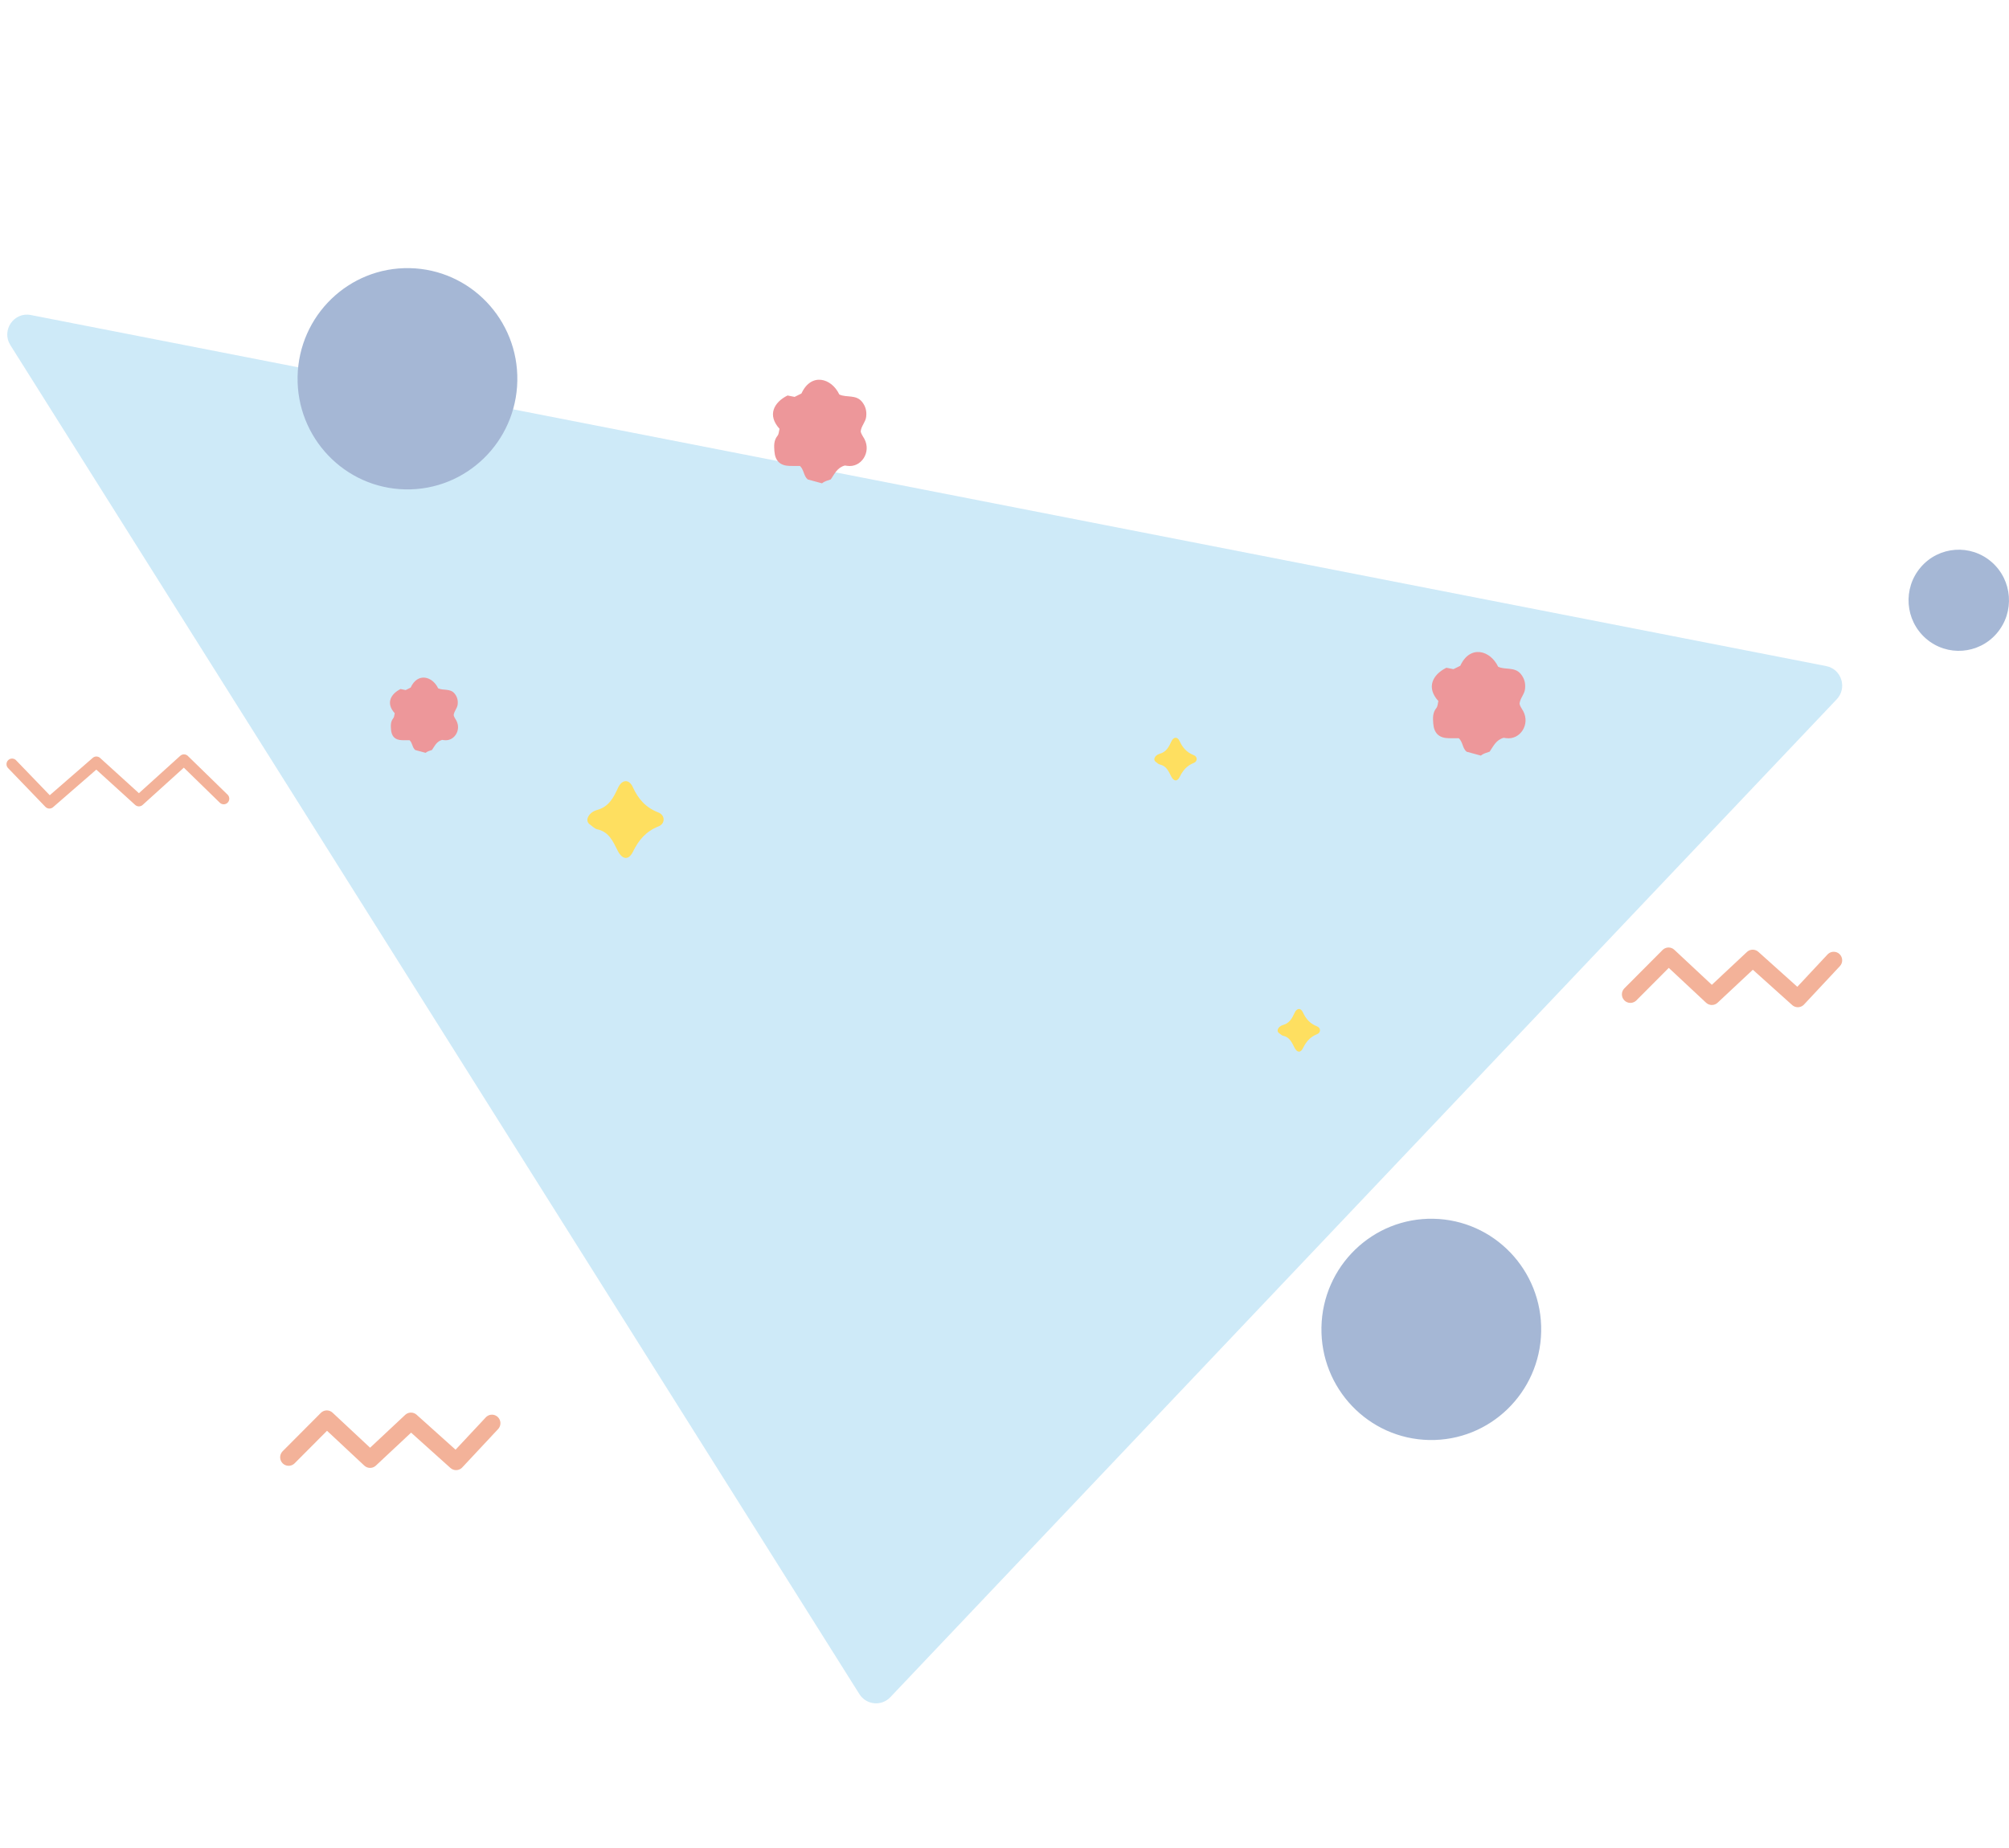 <svg width="500" height="460" viewBox="0 0 500 460" fill="none" xmlns="http://www.w3.org/2000/svg">
<g opacity="0.7">
<path fill-rule="evenodd" clip-rule="evenodd" d="M454.507 165.801L7.663 78.413C3.436 77.587 0.276 82.251 2.583 85.914L213.889 421.695C215.597 424.408 219.382 424.787 221.585 422.462L457.12 174.071C459.802 171.242 458.317 166.547 454.507 165.801Z" fill="#B9E1F5"/>
<path fill-rule="evenodd" clip-rule="evenodd" d="M74.065 93.755C73.778 108.963 85.786 121.526 100.888 121.817C115.988 122.108 128.464 110.012 128.751 94.804C129.04 79.596 117.029 67.034 101.93 66.743C86.828 66.456 74.353 78.549 74.065 93.755Z" fill="#7F99C3"/>
<path fill-rule="evenodd" clip-rule="evenodd" d="M357.986 174.511C354.869 171.098 356.59 167.898 359.976 166.216C360.508 166.325 361.134 166.448 361.735 166.567C362.329 166.272 362.892 165.991 363.439 165.72C365.851 160.447 370.916 161.849 372.86 165.962C374.604 166.813 376.997 165.919 378.494 167.767C379.38 168.845 379.723 170.081 379.55 171.519C379.39 172.852 378.317 173.793 378.186 175.152C378.304 175.844 378.774 176.407 379.108 177.031C380.866 180.335 378.317 184.255 374.81 183.729C374.559 183.69 374.308 183.659 374.232 183.648C372.324 184.179 371.675 185.744 370.743 187.103C369.99 187.358 369.178 187.564 368.556 188.082C367.274 187.733 366.097 187.411 364.997 187.111C363.955 186.211 364.098 184.741 363.076 183.76C362.289 183.758 361.406 183.767 360.52 183.752C358.123 183.701 356.887 182.486 356.708 180.085C356.607 178.717 356.533 177.407 357.49 176.226C357.821 175.815 357.819 175.131 357.986 174.511Z" fill="#E56B6F"/>
<path fill-rule="evenodd" clip-rule="evenodd" d="M98.243 177.538C95.98 175.058 97.229 172.735 99.689 171.514C100.075 171.59 100.531 171.682 100.965 171.769C101.397 171.554 101.806 171.35 102.203 171.153C103.955 167.322 107.632 168.341 109.043 171.329C110.312 171.947 112.048 171.299 113.134 172.639C113.779 173.425 114.028 174.319 113.903 175.366C113.787 176.332 113.007 177.018 112.912 178.003C112.997 178.506 113.34 178.912 113.581 179.366C114.859 181.768 113.007 184.616 110.462 184.231C110.281 184.204 110.097 184.18 110.043 184.174C108.653 184.558 108.185 185.696 107.508 186.682C106.962 186.866 106.369 187.017 105.92 187.393C104.988 187.138 104.134 186.905 103.335 186.688C102.578 186.034 102.682 184.966 101.939 184.257C101.368 184.255 100.727 184.261 100.084 184.246C98.344 184.212 97.444 183.331 97.315 181.585C97.239 180.592 97.186 179.64 97.882 178.782C98.123 178.485 98.121 177.988 98.243 177.538Z" fill="#E56B6F"/>
<path d="M46.756 188.169C46.29 187.715 45.585 187.653 45.053 187.989L44.862 188.134L34.573 197.439L24.917 188.669C24.455 188.249 23.782 188.195 23.266 188.512L23.08 188.648L12.382 197.947L4.001 189.247C3.521 188.748 2.761 188.688 2.212 189.072L2.038 189.217C1.543 189.701 1.482 190.466 1.864 191.019L2.008 191.194L11.301 200.841C11.756 201.314 12.466 201.396 13.009 201.068L13.205 200.926L23.969 191.572L33.64 200.36C34.109 200.786 34.795 200.834 35.313 200.504L35.498 200.362L45.755 191.084L54.71 199.813C55.206 200.296 55.967 200.333 56.503 199.931L56.673 199.78C57.153 199.281 57.189 198.514 56.79 197.974L56.641 197.803L46.756 188.169Z" fill="#EE916D"/>
<path fill-rule="evenodd" clip-rule="evenodd" d="M194.011 106.737C190.895 103.325 192.615 100.124 196.002 98.443C196.533 98.551 197.159 98.674 197.76 98.793C198.355 98.498 198.918 98.218 199.464 97.946C201.876 92.673 206.941 94.075 208.885 98.188C210.629 99.039 213.022 98.145 214.519 99.993C215.405 101.071 215.749 102.307 215.576 103.745C215.416 105.078 214.342 106.019 214.211 107.378C214.33 108.07 214.8 108.633 215.133 109.257C216.892 112.562 214.342 116.481 210.836 115.955C210.585 115.917 210.334 115.885 210.258 115.874C208.35 116.405 207.7 117.97 206.768 119.329C206.015 119.584 205.204 119.79 204.582 120.308C203.299 119.96 202.123 119.637 201.022 119.337C199.981 118.437 200.124 116.968 199.101 115.987C198.315 115.984 197.431 115.993 196.546 115.978C194.148 115.927 192.913 114.713 192.733 112.311C192.632 110.943 192.558 109.633 193.516 108.453C193.847 108.041 193.845 107.357 194.011 106.737Z" fill="#E56B6F"/>
<path fill-rule="evenodd" clip-rule="evenodd" d="M317.979 256.39C317.957 256.804 318.114 257.006 318.346 257.165C318.675 257.392 318.979 257.736 319.342 257.814C321.008 258.171 321.528 259.537 322.188 260.807C322.817 262.018 323.683 262.128 324.28 260.912C325.073 259.295 326.076 258.098 327.816 257.409C328.763 257.035 328.755 255.862 327.789 255.486C326.04 254.804 325.019 253.636 324.259 251.98C323.726 250.815 322.752 250.915 322.215 252.079C321.587 253.442 320.953 254.701 319.304 255.147C318.701 255.31 318.117 255.769 317.979 256.39Z" fill="#FED21C"/>
<path fill-rule="evenodd" clip-rule="evenodd" d="M146.189 203.867C146.15 204.611 146.433 204.975 146.849 205.26C147.441 205.67 147.99 206.289 148.643 206.429C151.642 207.072 152.578 209.53 153.765 211.816C154.897 213.997 156.456 214.195 157.53 212.006C158.959 209.095 160.764 206.94 163.895 205.7C165.6 205.027 165.585 202.916 163.847 202.238C160.698 201.011 158.861 198.908 157.493 195.928C156.533 193.832 154.78 194.011 153.813 196.107C152.683 198.559 151.541 200.826 148.573 201.628C147.489 201.921 146.437 202.747 146.189 203.867Z" fill="#FED21C"/>
<path fill-rule="evenodd" clip-rule="evenodd" d="M287.293 188.876C287.271 189.289 287.428 189.492 287.66 189.65C287.989 189.878 288.293 190.221 288.657 190.299C290.322 190.656 290.843 192.022 291.502 193.292C292.131 194.504 292.997 194.614 293.594 193.398C294.387 191.78 295.39 190.583 297.13 189.894C298.077 189.52 298.069 188.347 297.103 187.971C295.354 187.289 294.333 186.121 293.573 184.465C293.04 183.301 292.066 183.4 291.529 184.565C290.901 185.927 290.267 187.186 288.618 187.632C288.015 187.795 287.431 188.254 287.293 188.876Z" fill="#FED21C"/>
<path d="M416.706 236.418C415.939 235.702 414.781 235.667 413.976 236.299L413.783 236.471L404.28 246.012C403.455 246.84 403.453 248.185 404.276 249.016C405.035 249.782 406.231 249.843 407.059 249.196L407.258 249.02L415.325 240.92L424.608 249.594C425.35 250.287 426.463 250.345 427.267 249.767L427.477 249.593L436.249 241.385L446.041 250.177C446.828 250.883 447.999 250.889 448.79 250.227L448.979 250.047L457.911 240.49C458.709 239.636 458.668 238.293 457.82 237.489C457.037 236.747 455.84 236.725 455.033 237.397L454.84 237.58L447.317 245.632L437.621 236.931C436.876 236.263 435.781 236.218 434.99 236.789L434.782 236.96L426.043 245.139L416.706 236.418Z" fill="#EE916D"/>
<path fill-rule="evenodd" clip-rule="evenodd" d="M383.569 331.432C383.856 316.224 371.847 303.662 356.746 303.371C341.646 303.08 329.169 315.175 328.883 330.383C328.594 345.592 340.604 358.154 355.704 358.445C370.806 358.731 383.28 346.638 383.569 331.432Z" fill="#7F99C3"/>
<path fill-rule="evenodd" clip-rule="evenodd" d="M495.67 139.89C490.442 135.346 482.548 135.93 478.037 141.192C473.525 146.454 474.103 154.404 479.33 158.948C484.555 163.49 492.45 162.908 496.96 157.644C501.472 152.384 500.895 144.434 495.67 139.89Z" fill="#7F99C3"/>
<path d="M82.771 351.643C82.004 350.927 80.846 350.892 80.041 351.524L79.848 351.696L70.345 361.237C69.52 362.066 69.518 363.41 70.341 364.241C71.1 365.007 72.296 365.068 73.124 364.421L73.323 364.245L81.39 356.145L90.673 364.819C91.415 365.512 92.528 365.57 93.332 364.992L93.543 364.818L102.314 356.61L112.106 365.402C112.893 366.109 114.064 366.114 114.855 365.452L115.044 365.272L123.976 355.715C124.774 354.862 124.733 353.518 123.885 352.714C123.102 351.972 121.905 351.95 121.098 352.622L120.905 352.805L113.382 360.857L103.686 352.156C102.941 351.488 101.846 351.443 101.055 352.014L100.847 352.185L92.108 360.364L82.771 351.643Z" fill="#EE916D"/>
</g>
</svg>
